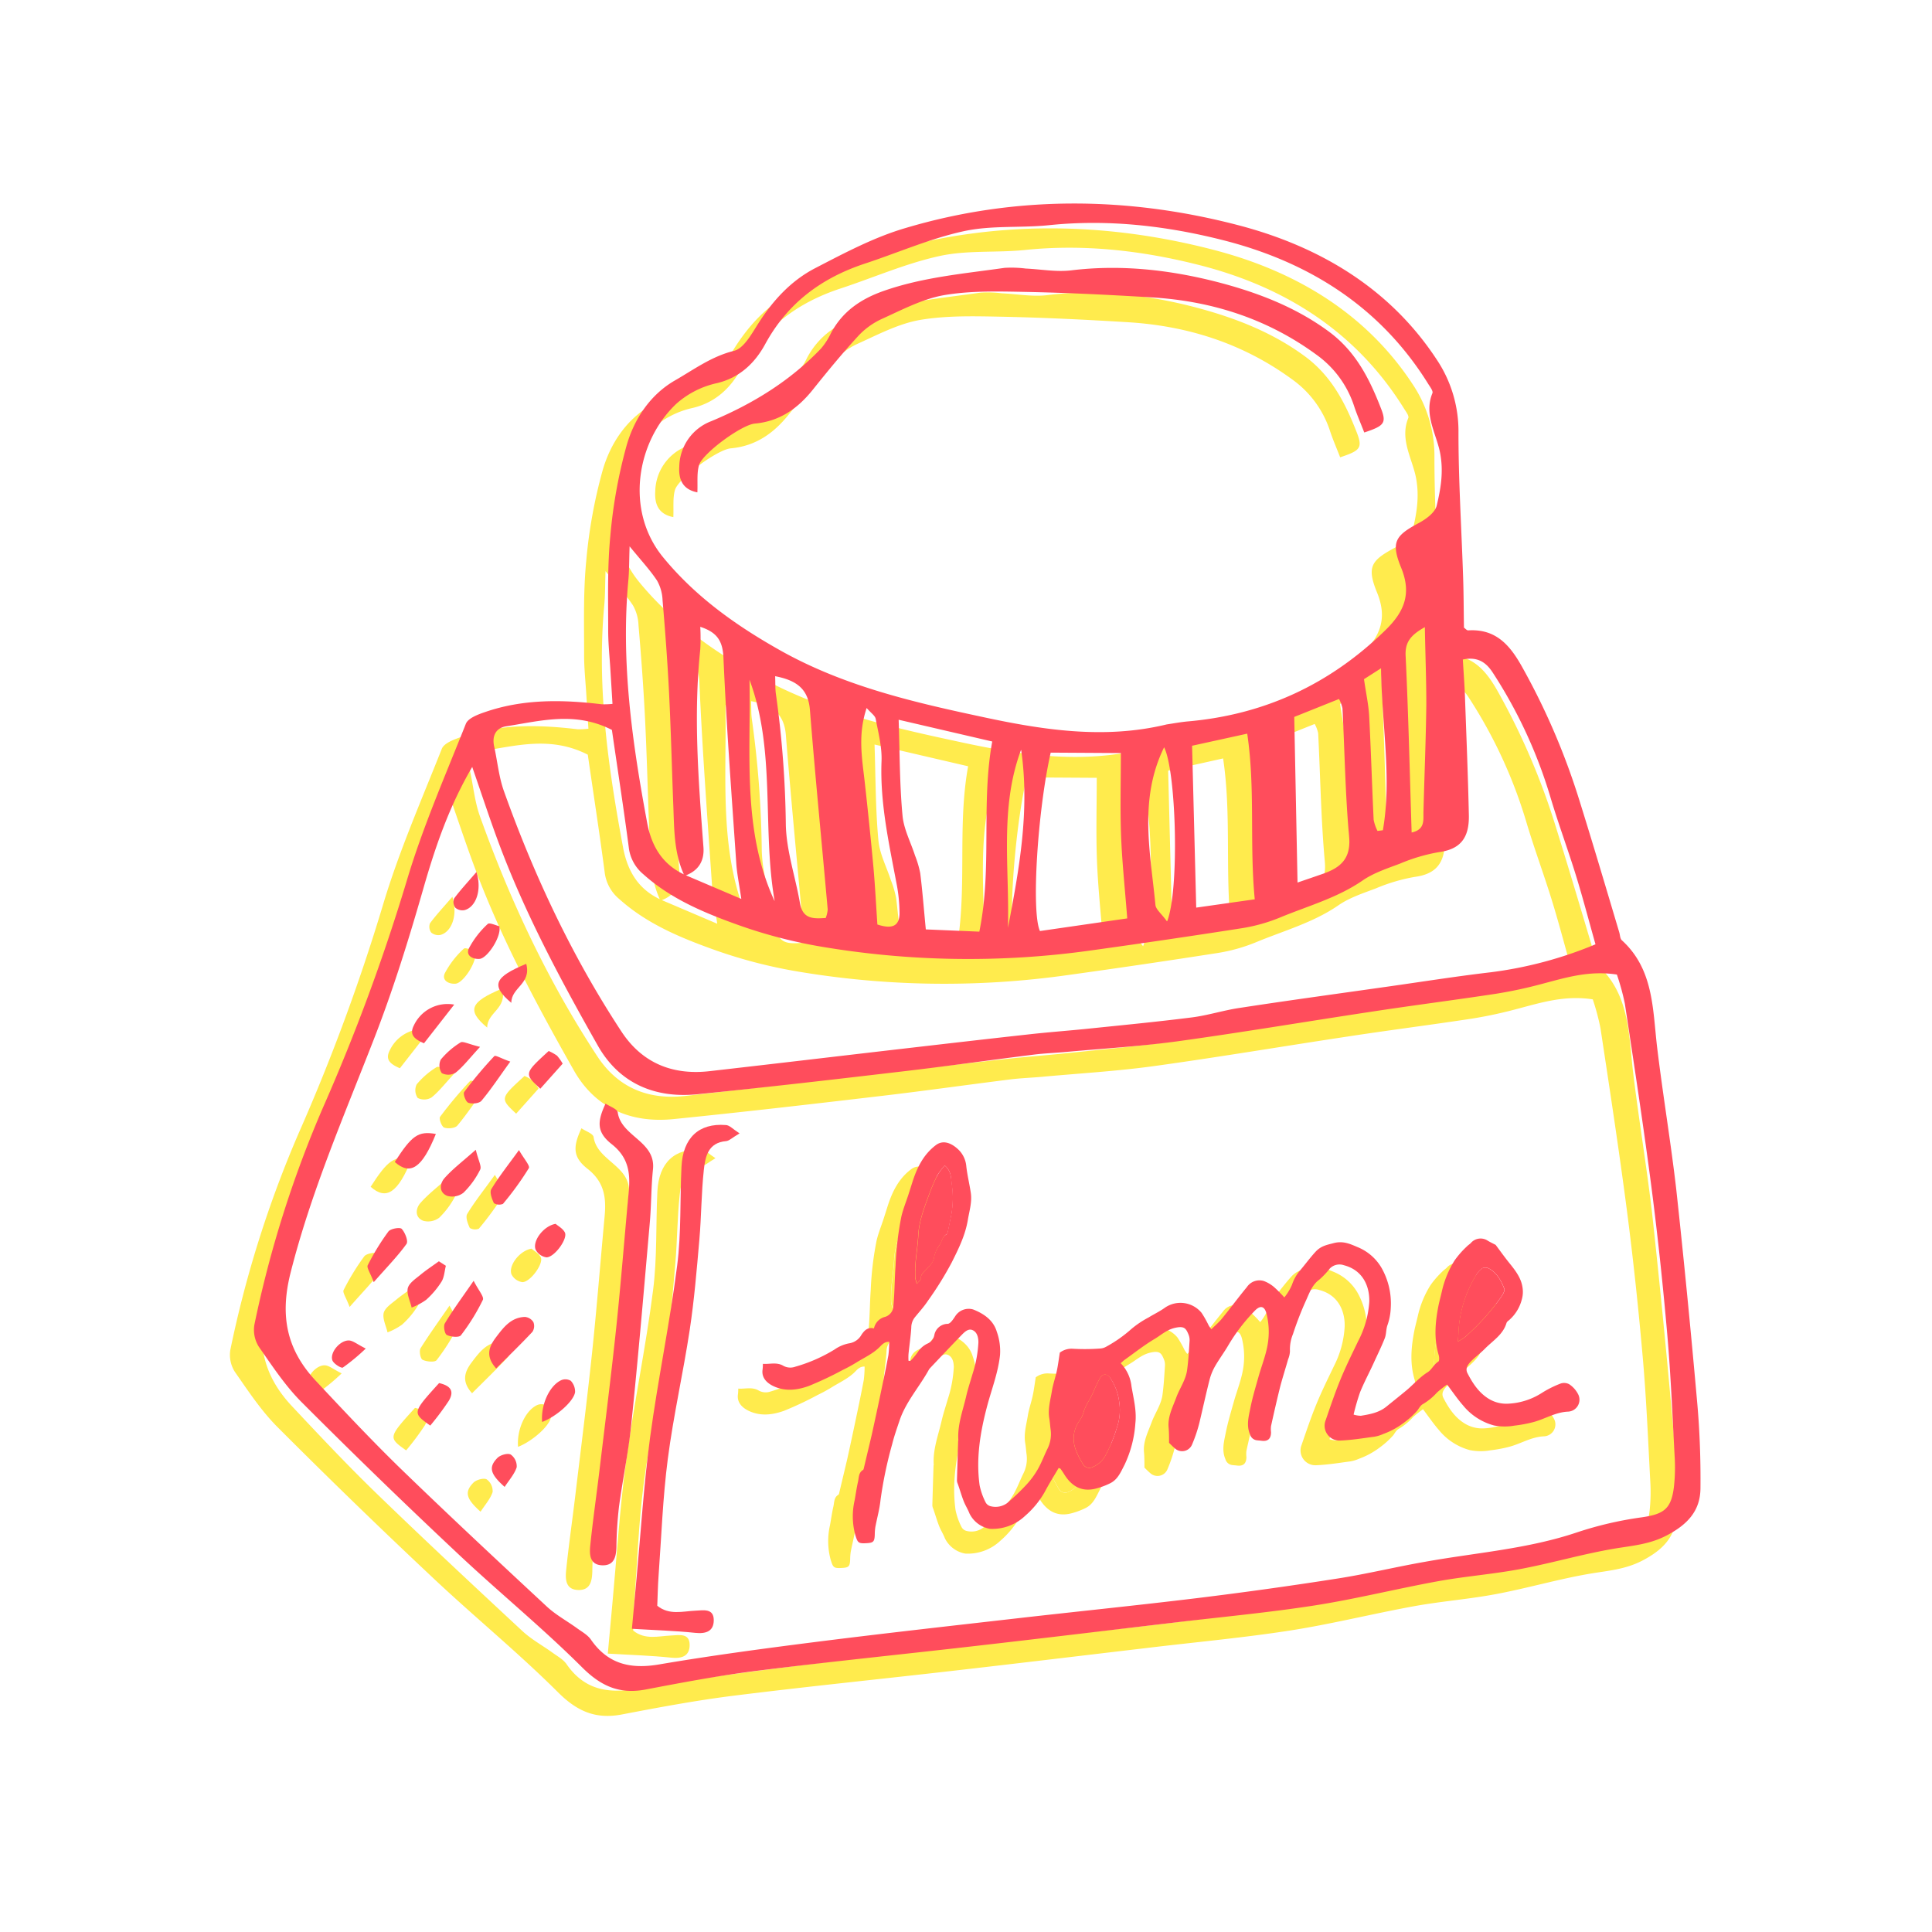 <svg xmlns="http://www.w3.org/2000/svg" viewBox="0 0 500 500"><defs><style>.cls-1{fill:#ffeb4d;}.cls-2{fill:#ff4d5c;}</style></defs><title>tools01</title><g id="individual"><path class="cls-1" d="M152.28,188.59c-.2-3.32-.37-6.08-.54-8.84-.21-3.46-.59-6.93-.57-10.39,0-8.07-.23-16.2.55-24.21A129.35,129.35,0,0,1,156,121.6c2-6.86,6.13-13.07,12.52-16.74,4.87-2.8,9.43-6.2,15.23-7.63,2.54-.62,4.57-4.38,6.28-7.06,3.8-6,8.52-11.12,14.74-14.34,7.55-3.91,15.24-8,23.33-10.37,28.63-8.54,57.84-8.18,86.35-.7,20.57,5.4,39,16.12,51.22,34.8a33.29,33.29,0,0,1,5.56,18.91c0,12.42.79,24.85,1.2,37.27.15,4.39.15,8.78.22,13.16.38.26.75.74,1.1.71,7-.43,10.68,3.61,13.89,9.35a179.58,179.58,0,0,1,14.78,34.31c3.59,11.47,7,23,10.43,34.51.2.66.19,1.55.63,2,8.19,7.43,8,17.58,9.12,27.37,1.48,12.41,3.57,24.76,5,37.18,2,18.4,3.8,36.84,5.43,55.29.65,7.33.9,14.72.83,22.07-.06,5.83-3.39,9.34-8.7,12.13-4.45,2.34-8.85,2.65-13.49,3.42-8.2,1.38-16.22,3.75-24.4,5.29-7,1.33-14.23,1.87-21.28,3.15-10.71,1.95-21.29,4.6-32,6.28-12.12,1.88-24.35,3-36.54,4.46-17,2-34,4.06-51,6-18.87,2.17-37.77,4.07-56.61,6.43-9.64,1.21-19.23,3-28.78,4.83-6.8,1.33-11.62-.71-16.62-5.69-10.47-10.44-22-19.82-32.77-30q-20.23-19-39.89-38.7c-4.2-4.22-7.56-9.33-11-14.26a8.18,8.18,0,0,1-1.17-5.69,288,288,0,0,1,17.73-56.17,510,510,0,0,0,21.65-58.56c4.12-13.91,10-27.32,15.35-40.82.58-1.46,3.14-2.42,5-3.05,9.86-3.4,20-3.23,30.19-2A22.47,22.47,0,0,0,152.28,188.59Zm18.91,44.32,14.43,6.15c-.54-3.76-1.1-6.4-1.29-9.07-1.21-17.78-2.56-35.55-3.33-53.35-.19-4.49-1.78-6.62-6-8a53.36,53.36,0,0,1,0,5.84c-1.8,17.09-.46,34.13.82,51.17.28,3.69-1.37,6.2-4.89,7.44-2.77-5.79-2.66-12-2.91-18.22-.38-9.66-.61-19.33-1.09-29-.4-8-1-16.08-1.69-24.11a11.15,11.15,0,0,0-1.43-5.09c-1.83-2.76-4.13-5.22-7.1-8.86-.13,3.78-.09,6.22-.31,8.62-2,21.34,1,42.28,4.9,63.17C162.52,225.77,165.42,230.33,171.19,232.91Zm241,25.72c-7.31-1.12-13.46.88-19.69,2.51A114.31,114.31,0,0,1,381,263.61c-10.74,1.64-21.52,3-32.27,4.65-16.71,2.52-33.38,5.34-50.12,7.65-9.6,1.32-19.3,1.88-29,2.77-2.77.25-5.55.34-8.3.69-11,1.38-22,2.94-33.06,4.24-17.93,2.11-35.87,4.19-53.83,6-11.12,1.15-20.36-2.81-25.9-12.59-9.69-17.11-19-34.46-25.85-53C120.43,218,118.39,211.79,116,205c-6,10.26-9.54,20.65-12.61,31.35-3.82,13.32-7.94,26.62-13,39.52-7.72,19.81-16.14,39.27-21.39,60-2.85,11.25-1,20,6.57,28.06,7.12,7.59,14.25,15.18,21.72,22.42,12.47,12.08,25.17,23.93,37.89,35.75,2.33,2.17,5.21,3.73,7.81,5.61,1.27.93,2.79,1.74,3.65,3,4.42,6.35,10.27,7.65,17.65,6.39,13.46-2.29,27-4.1,40.56-5.82,17.22-2.18,34.48-4.1,51.73-6.07,15.64-1.79,31.31-3.37,46.94-5.27q18.25-2.23,36.41-5.08c7.54-1.18,15-3,22.51-4.31,13.2-2.38,26.64-3.31,39.49-7.66a93.31,93.31,0,0,1,16.6-3.85c5.78-.83,7.71-2.14,8.39-8.06a45.77,45.77,0,0,0,.17-7.63c-.57-10.63-1-21.27-1.93-31.87-1.11-12.67-2.45-25.34-4.09-38-2.06-15.83-4.48-31.61-6.87-47.4A60.87,60.87,0,0,0,412.21,258.64ZM295.7,193.9c1.83-.27,3.65-.62,5.49-.78,19.91-1.75,36.88-9.68,51.19-23.69,4.88-4.77,6.72-9.43,4-16.08s-1.52-8.31,4.52-11.55c1.88-1,4.24-2.71,4.67-4.51,1.06-4.38,1.81-8.76.9-13.59-.95-5-4.28-10-2-15.53.23-.56-.62-1.64-1.09-2.4-12.42-20-31-31.63-53.27-37.24-14.57-3.68-29.59-5.41-44.8-3.84-7.37.76-15,0-22.16,1.57-8.75,1.91-17.1,5.6-25.65,8.41-11.24,3.7-19.94,10.24-25.75,20.86-2.62,4.79-6.55,8.67-12.6,10.07a23.2,23.2,0,0,0-10.35,5.33c-10.24,9.71-13.34,27.56-3.39,39.69,8.42,10.26,18.92,17.69,30.28,24.08,16,9,33.54,13.22,51.23,17C263,195.24,279.22,197.88,295.7,193.9Zm-143.58,1.41c-9.53-4.87-18.47-2.32-27.33-.94-2.66.41-3.76,2.44-3.14,5.23.85,3.85,1.21,7.86,2.52,11.54,7.81,21.87,17.64,42.8,30.42,62.24,5.34,8.13,13.19,11.34,22.77,10.25,16.79-1.91,33.57-3.91,50.36-5.85,10.81-1.25,21.61-2.5,32.42-3.69,5-.56,10.12-.93,15.17-1.45,9-.93,17.94-1.79,26.88-2.92,4.12-.52,8.13-1.82,12.24-2.44,13-2,26.08-3.77,39.13-5.63,8.7-1.24,17.38-2.61,26.11-3.63a104.22,104.22,0,0,0,27-7.22c-1.78-6.33-3.3-12.14-5.07-17.87-2.11-6.84-4.62-13.55-6.65-20.41a123.54,123.54,0,0,0-14.84-32c-1.78-2.76-4-4.22-7.77-3.43.2,3.41.45,6.62.56,9.83.36,10.17.79,20.34,1,30.52.1,5.8-2.17,8.74-7.69,9.49a45.79,45.79,0,0,0-10.17,3c-3.3,1.24-6.8,2.39-9.64,4.35-6.58,4.53-14.17,6.59-21.37,9.58a44.25,44.25,0,0,1-10,2.79q-19.21,3-38.49,5.67a228.32,228.32,0,0,1-71.18-1.08,127.63,127.63,0,0,1-20.79-5.53c-8.69-3.12-17.25-6.7-24.32-13.05a10.62,10.62,0,0,1-3.77-7C155.15,215.53,153.59,205.49,152.12,195.32Zm95.09,52.21c3.4-16.7.38-32.9,3.34-49.21l-24.22-5.63c.29,8.73.25,16.78,1,24.77.31,3.53,2.13,6.92,3.24,10.38a25.76,25.76,0,0,1,1.35,4.59c.56,4.51.91,9,1.44,14.52Zm38.28-3.43c-.6-7.75-1.34-14.6-1.6-21.47-.26-7.05-.05-14.12-.05-21.32l-18.16-.11c-3.38,14.92-5.07,41.21-2.78,46.17Zm33-4.94c-1.4-14.54.18-28.6-1.95-42.87l-14.22,3.17,1.07,41.89ZM328.66,192l.85,42.86c2.71-.93,4.66-1.59,6.6-2.27,4.54-1.59,7.27-3.91,6.75-9.62-1-11-1.15-22.14-1.72-33.21a8.58,8.58,0,0,0-.9-2.4ZM194.38,181.46c.07,2,0,3.33.2,4.65a263,263,0,0,1,2.56,33.75c.14,6.78,2.48,13.51,3.65,20.29.72,4.23,3.49,4.09,6.68,3.88a8.18,8.18,0,0,0,.51-2.19c-1.53-17.21-3.23-34.42-4.6-51.64C202.94,184.81,200,182.51,194.38,181.46Zm26.46,64.26c3.86,1.27,5.77.41,5.73-3.09a41.41,41.41,0,0,0-.66-6.9c-2-10.69-4.43-21.28-4-32.31.14-3.62-.83-7.31-1.51-10.92-.16-.83-1.21-1.5-2.34-2.81-2.33,6.91-1.19,13-.5,19.14q1.23,11,2.25,22C220.25,235.87,220.5,240.89,220.84,245.72Zm75-.86c3.2-8.25,2.33-38.86-.8-45-6.61,13.48-3.55,27.19-2.25,40.74C292.86,241.77,294.33,242.85,295.8,244.85Zm-101.61-5.3c-3.27-18.95.38-38.72-6.49-57.19C188.13,201.64,185.78,221.23,194.19,239.56Zm168.32-70.81c-3.74,2.08-5.21,3.94-5,7.55.72,15.09,1.06,30.21,1.55,45.61,3.53-.76,3-3.22,3.06-5.41.24-9.2.62-18.39.74-27.59C362.9,182.5,362.64,176.09,362.51,168.75ZM346.8,182.19c.57,3.94,1.2,6.73,1.34,9.55.47,8.94.73,17.89,1.16,26.84a11,11,0,0,0,1,2.89l1.39-.18c2.36-13.66-.31-27.28-.48-41.92ZM258,200.53c-5.58,15-2.94,30.62-3.37,46C257.54,231.33,260.3,216.13,258,200.53Z"/><path class="cls-1" d="M185.16,299.74c-1.94,1.14-2.69,1.93-3.49,2-4.69.4-5.39,4.06-5.76,7.45-.65,6-.63,12-1.15,18-.68,7.82-1.33,15.65-2.5,23.4-1.69,11.16-4.22,22.2-5.67,33.38-1.31,10.07-1.66,20.25-2.4,30.39-.18,2.5-.22,5-.33,7.63,3.1,2.5,6.55,1.42,9.91,1.27,2-.09,4.71-.67,4.71,2.45,0,2.89-2,3.59-4.82,3.29-5.18-.55-10.4-.69-16.36-1.05.45-4.92.81-9,1.19-13,1.14-12.2,1.88-24.44,3.52-36.57,2-14.86,5.11-29.57,7-44.44,1.09-8.43.7-17.05,1.12-25.58.36-7.45,4.49-11.33,11.44-10.78C182.52,297.58,183.35,298.57,185.16,299.74Z"/><path class="cls-1" d="M150.48,292c1.13.77,3,1.38,3.14,2.25.9,6.31,9.9,7.45,9.13,14.77-.48,4.57-.42,9.19-.82,13.77-1.53,17.45-3,34.91-4.81,52.34-.72,7.11-2.22,14.14-3.17,21.23a101.19,101.19,0,0,0-.66,10.36c-.08,2.56-.57,4.86-3.66,4.77-3.29-.1-3.34-2.83-3.11-5.12.66-6.44,1.59-12.85,2.36-19.27,1.48-12.36,3.05-24.72,4.36-37.11,1.23-11.69,2.14-23.42,3.23-35.13.45-4.8,0-8.88-4.36-12.33C148.18,299.47,148.25,296.79,150.48,292Z"/><path class="cls-1" d="M122.17,360.57c-2.72-3-2-5.44-.16-7.91,2-2.64,3.93-5.3,7.6-5.42a2.88,2.88,0,0,1,2.19,1.34,2.75,2.75,0,0,1-.25,2.52C128.63,354.22,125.56,357.19,122.17,360.57Z"/><path class="cls-1" d="M90.48,338.24c-.91-2.45-1.87-3.74-1.55-4.38a61.59,61.59,0,0,1,5.35-8.73c.56-.74,3-1.16,3.44-.68.88.95,1.75,3.19,1.24,3.9C96.74,331.47,94,334.22,90.48,338.24Z"/><path class="cls-1" d="M125.82,281.16c-2.89,4-5,7.21-7.46,10.14-.58.7-2.43.87-3.41.51-.65-.23-1.41-2.31-1.06-2.78a107,107,0,0,1,7.8-9.29C122,279.42,123.63,280.38,125.82,281.16Z"/><path class="cls-1" d="M116.34,337.89c1.25,2.47,2.76,4.15,2.38,4.94A53,53,0,0,1,113,352c-.46.61-2.61.42-3.64-.09-.57-.28-.94-2.31-.51-3C111,345.47,113.35,342.23,116.34,337.89Z"/><path class="cls-1" d="M109.15,334c-.35,1.38-.41,2.93-1.11,4.09a22.13,22.13,0,0,1-4,4.73,16.65,16.65,0,0,1-3.75,2c-.37-1.67-1.32-3.48-1-5,.33-1.34,2-2.43,3.24-3.45,1.53-1.27,3.2-2.36,4.81-3.53Z"/><path class="cls-1" d="M128.07,304.06c1.28,2.25,2.92,4.06,2.55,4.68a78.3,78.3,0,0,1-6.69,9.24,2.59,2.59,0,0,1-2.35-.19c-.52-1.11-1.16-2.81-.66-3.63C122.87,310.94,125.24,308,128.07,304.06Z"/><path class="cls-1" d="M134.07,374.44c-.36-4.54,1.94-9.43,4.95-10.81a2.74,2.74,0,0,1,2.47.16,4.08,4.08,0,0,1,1.11,2.92C142.28,369,137.78,373,134.07,374.44Z"/><path class="cls-1" d="M116.89,304c.68,2.81,1.56,4.3,1.14,5.13a22,22,0,0,1-4.34,6,4.78,4.78,0,0,1-4.15.81c-2.22-.86-2-3.16-.76-4.58C110.85,309,113.38,307.09,116.89,304Z"/><path class="cls-1" d="M106.56,299.89c-3.57,8.86-6.6,10.82-10.64,7.25C100.35,300.26,102,299.07,106.56,299.89Z"/><path class="cls-1" d="M105.11,375.36c-4.67-3.32-4.67-3.32,2.29-11,2.5.57,4.19,1.75,2.51,4.58A70.35,70.35,0,0,1,105.11,375.36Z"/><path class="cls-1" d="M103.49,276.46c-2.73-1.16-3.78-2.36-2.63-4.61a9.64,9.64,0,0,1,10.45-5.4Z"/><path class="cls-1" d="M135.75,278.46a12.39,12.39,0,0,1,2.15,1.2,13,13,0,0,1,1.47,2.07l-5.79,6.49C129.38,284.27,129.38,284.27,135.75,278.46Z"/><path class="cls-1" d="M137.56,323.15c.62.56,1.88,1.21,2.39,2.24.79,1.59-2.63,6.37-4.74,6.43a3.77,3.77,0,0,1-2.83-2C131.51,327.59,134.44,323.67,137.56,323.15Z"/><path class="cls-1" d="M118,277.35c-2.85,3.09-4.39,5.13-6.33,6.68a3.69,3.69,0,0,1-3.57.12,3.54,3.54,0,0,1-.27-3.51,20.73,20.73,0,0,1,5.12-4.44C113.56,275.82,114.92,276.6,118,277.35Z"/><path class="cls-1" d="M123,246.12c.66,2.62-3.1,8.33-5.12,8.46-1.84.13-3.6-.91-2.76-2.71a23.49,23.49,0,0,1,4.89-6.33C120.43,245.11,122.15,245.94,123,246.12Z"/><path class="cls-1" d="M124.37,391.23c-3.77-3.36-4.21-5.1-1.87-7.5.75-.76,2.64-1.3,3.44-.88a3.74,3.74,0,0,1,1.55,3.29C126.9,387.94,125.49,389.49,124.37,391.23Z"/><path class="cls-1" d="M129.95,255.85c1.39,5.23-3.88,6.08-3.86,10.09C120.7,261.46,121.69,259.29,129.95,255.85Z"/><path class="cls-1" d="M117.07,232.09c1.5,4.85-.24,9.14-3.1,9.87a2.83,2.83,0,0,1-2.38-.63,2.52,2.52,0,0,1-.31-2.38C112.83,236.84,114.63,234.93,117.07,232.09Z"/><path class="cls-1" d="M88.42,355.43a52.81,52.81,0,0,1-5.92,4.92c-.41.25-2.44-1-2.73-1.9-.66-2,1.95-5.13,4.25-5.11C85.11,353.35,86.2,354.33,88.42,355.43Z"/><path class="cls-1" d="M346.83,118.35c-1-2.58-1.92-4.67-2.63-6.84a26.4,26.4,0,0,0-9.69-13.25c-12.66-9.29-27-13.92-42.61-14.87-10.84-.66-21.69-1.2-32.55-1.42-7.12-.14-14.39-.35-21.36.85-5.56,1-10.85,3.81-16.1,6.18a19.26,19.26,0,0,0-6.11,4.48c-4.06,4.43-7.89,9.09-11.64,13.78-3.91,4.89-8.6,8.19-15,8.77-3.48.31-13.62,7.77-14.47,10.8-.58,2.08-.3,4.41-.41,7-4.12-.79-4.87-3.74-4.68-6.7a12.81,12.81,0,0,1,8.31-11.72c10.67-4.45,20.37-10.39,28.41-18.81a18.29,18.29,0,0,0,2.6-4.05c3-5.6,7.74-8.8,13.69-10.88,10.14-3.54,20.72-4.44,31.2-5.94a29.62,29.62,0,0,1,5.48.18c3.93.18,7.92.93,11.76.47,12.83-1.57,25.49-.14,37.75,3,10.21,2.64,20.23,6.4,29,12.89,6.92,5.12,10.48,12.24,13.42,19.82C352.66,115.93,352,116.64,346.83,118.35Z"/><path class="cls-1" d="M229.34,358.64a16.77,16.77,0,0,0,1.9-2.24,6.07,6.07,0,0,1,2.66-2.31,2.94,2.94,0,0,0,1.66-2.14A3.56,3.56,0,0,1,239,349c.71,0,1.47-1.2,2-2a4.12,4.12,0,0,1,4.63-1.72c2.78,1.11,5.21,2.75,6.11,5.76a14.82,14.82,0,0,1,.84,6c-.5,4.68-2.23,9-3.4,13.48-1.75,6.65-2.84,13.37-1.89,20.25a17.28,17.28,0,0,0,1.57,4.45,2,2,0,0,0,1.36,1,5.08,5.08,0,0,0,4.18-.82,58.19,58.19,0,0,0,4.87-4.63,22.08,22.08,0,0,0,3-4c1-1.71,1.68-3.58,2.54-5.35a8.49,8.49,0,0,0,.87-5c-.14-1-.19-2-.35-2.94-.41-2.43.29-4.75.67-7.1.28-1.75.9-3.45,1.27-5.19.32-1.49.5-3,.78-4.74a5.06,5.06,0,0,1,3.43-1,54.64,54.64,0,0,0,6.95-.06,3.59,3.59,0,0,0,1.69-.51,34.73,34.73,0,0,0,6.43-4.53,24.73,24.73,0,0,1,4.47-3c1.37-.85,2.85-1.54,4.16-2.48a7.07,7.07,0,0,1,9.57,1.3,27.78,27.78,0,0,1,1.82,3.23c.16.28.36.54.7,1,1-1,2-1.83,2.79-2.82,2.17-2.67,4.21-5.44,6.4-8.09a3.9,3.9,0,0,1,4.4-1.57,8.93,8.93,0,0,1,2.68,1.6,33.85,33.85,0,0,1,2.61,2.64,13.62,13.62,0,0,0,2-3.31,10.84,10.84,0,0,1,2.06-3.65c1.35-1.59,2.58-3.28,4-4.83s2.92-1.79,4.74-2.27c2.36-.61,4.12.16,6.06,1a12.71,12.71,0,0,1,6.32,5.45,18.67,18.67,0,0,1,2.37,10.29,15.25,15.25,0,0,1-.84,4.46c-.41,1.08-.29,2.37-.72,3.45-.9,2.27-2,4.47-3,6.69-1.13,2.44-2.4,4.82-3.4,7.3a58.11,58.11,0,0,0-1.66,5.74,6.69,6.69,0,0,0,1.89.31c2.33-.39,4.66-.79,6.6-2.37,1.74-1.41,3.49-2.8,5.21-4.23s3.41-3.4,5.51-4.7c1-.63,1.55-2,2.73-2.73.27-.16.25-1.14.09-1.66-1.26-4.18-.92-8.37-.11-12.56.28-1.43.69-2.84,1-4.27a25.52,25.52,0,0,1,3.21-7.67,23.11,23.11,0,0,1,3.12-3.57c.31-.34.72-.59,1.06-.91a3.32,3.32,0,0,1,4.45-.61c.67.39,1.37.73,2,1.05,1.18,1.57,2.31,3.17,3.54,4.69,1.5,1.86,3,3.77,3.39,6.17a7.18,7.18,0,0,1-.16,3.28,10.55,10.55,0,0,1-3.43,5.46,1.4,1.4,0,0,0-.52.59c-.89,3.07-3.59,4.63-5.63,6.72-1.15,1.17-2.52,2.13-3.65,3.32-.74.79-1.46,1.77-.82,3,1.36,2.65,3,5.12,5.6,6.67a8.69,8.69,0,0,0,4.94,1.2,17.62,17.62,0,0,0,8.74-2.81,27.71,27.71,0,0,1,4.76-2.38,2.79,2.79,0,0,1,2.3.17,6.85,6.85,0,0,1,2.37,2.74,3.09,3.09,0,0,1-2.69,4.34c-3.24.14-5.9,1.87-8.88,2.68a34.7,34.7,0,0,1-5,.94,14.36,14.36,0,0,1-5.3-.05,15.46,15.46,0,0,1-8-5.19c-1.44-1.64-2.66-3.46-4.13-5.39a29.82,29.82,0,0,0-2.61,2.07,15.51,15.51,0,0,1-3.66,3c-.59.31-1,1.07-1.4,1.63a21.25,21.25,0,0,1-3.49,3.17,20.23,20.23,0,0,1-5.34,2.92,9.67,9.67,0,0,1-2.26.7c-2.94.39-5.88.88-8.84,1a3.84,3.84,0,0,1-3.81-5.28c1.22-3.55,2.42-7.12,3.85-10.59s3-6.62,4.58-9.92A25.32,25.32,0,0,0,348,343.29c.1-3.92-1.6-8.15-6.57-9.44a3.49,3.49,0,0,0-3.67.88,20.68,20.68,0,0,1-2.72,2.87c-1.87,1.38-2.54,3.46-3.42,5.38a84.49,84.49,0,0,0-3.37,8.69,10.34,10.34,0,0,0-.78,4.4,6,6,0,0,1-.47,2.1c-.65,2.3-1.38,4.57-2,6.88-.87,3.46-1.66,6.95-2.43,10.43a6.89,6.89,0,0,0,0,1.58c0,1.68-.8,2.44-2.44,2.22-.39-.05-.79-.07-1.18-.12a2.08,2.08,0,0,1-1.81-1.52c-1-2.33-.36-4.59.08-6.81.54-2.73,1.35-5.4,2.1-8.08s1.84-5.39,2.34-8.16a19.4,19.4,0,0,0-.26-8.21c-.52-2-1.62-2.23-3.07-.71a47.28,47.28,0,0,0-6.77,8.83c-1.09,1.88-2.41,3.63-3.49,5.52a14.08,14.08,0,0,0-1.41,3.49c-.93,3.65-1.73,7.34-2.6,11a37.34,37.34,0,0,1-1.92,5.73,2.78,2.78,0,0,1-4.46,1c-.55-.47-1.06-1-1.5-1.42,0-1.35,0-2.6-.1-3.83-.32-2.93,1.06-5.41,2-8,.88-2.34,2.42-4.45,2.77-7s.47-5,.64-7.5a3.7,3.7,0,0,0-.22-1.57c-.69-1.74-1.15-2.38-3.43-1.89s-3.66,1.86-5.39,2.89c-2.71,1.61-5.2,3.59-7.78,5.42-.32.23-.59.51-1,.87a10.12,10.12,0,0,1,2.79,6c.54,3.17,1.37,6.33,1,9.57a29.71,29.71,0,0,1-2.79,10.7c-.95,1.82-1.73,3.81-3.71,4.79a19,19,0,0,1-3.86,1.42c-3.69.89-6.25-.77-8.12-3.84-.28-.45-.58-.89-.89-1.32-.06-.09-.23-.1-.48-.21-1.18,2-2.44,4-3.55,6.11a23.47,23.47,0,0,1-5.14,6.29,12.27,12.27,0,0,1-9.09,3.35,7.26,7.26,0,0,1-5.31-4c-.42-1.09-1.07-2.08-1.49-3.17-.58-1.48-1-3-1.54-4.51a2.4,2.4,0,0,1-.2-.77c.09-3.44.2-6.88.31-10.32,0-.06.06-.13.05-.19-.26-3.91,1.13-7.52,2-11.23.45-2,1.11-3.94,1.68-5.91a31.74,31.74,0,0,0,1.51-8.14c0-1.26-.3-2.69-1.57-3.21-1.06-.43-2,.5-2.75,1.26-2.77,2.85-5.49,5.75-8.22,8.63a2.41,2.41,0,0,0-.34.49c-2.43,4.38-5.88,8.19-7.51,13-.69,2.06-1.42,4.11-1.94,6.21a106.84,106.84,0,0,0-3,14.39c-.24,2.36-.9,4.67-1.34,7a14,14,0,0,0-.15,2c-.07,1.78-.35,2.08-2.07,2.18-2.21.13-2.35-.08-3-2.22a18.43,18.43,0,0,1-.15-8.83c.3-1.63.52-3.28.89-4.89.24-1.05.11-2.3,1.28-3,.17-.1.22-.46.28-.72.66-2.81,1.34-5.62,2-8.44q1.22-5.53,2.38-11.07c.66-3.16,1.33-6.32,1.92-9.5a28.41,28.41,0,0,0,.21-3.44c-1.33-.07-2,.9-2.69,1.55-1.71,1.62-3.82,2.57-5.77,3.78-1.18.73-2.41,1.4-3.66,2a88.16,88.16,0,0,1-8.77,4.13c-2.85,1-5.86,1.44-8.88.1-1.78-.79-3.36-2.19-3-4.43a12.61,12.61,0,0,0,.07-1.43c1.77.14,3.59-.52,5.32.52a3.76,3.76,0,0,0,3.08.22,40.44,40.44,0,0,0,10.12-4.61,9.64,9.64,0,0,1,3.94-1.62,4.38,4.38,0,0,0,3-2.17c.75-1.13,1.67-2.07,3.24-1.65a3.86,3.86,0,0,1,2.9-3,3.07,3.07,0,0,0,2.14-3c.32-3.42.3-6.86.55-10.28a81.51,81.51,0,0,1,1.5-12.66c.44-1.92,1.2-3.76,1.81-5.64.36-1.11.71-2.22,1.06-3.33,1.19-3.71,2.85-7.12,6.07-9.54,1.67-1.26,3.66-.77,5.56.92a6.79,6.79,0,0,1,2.3,4.49c.25,2.35.84,4.66,1.18,7s-.38,4.6-.76,6.89c-.66,4-2.4,7.52-4.19,11.08a87.42,87.42,0,0,1-6.16,9.92c-1,1.52-2.28,2.91-3.44,4.35a4.27,4.27,0,0,0-.86,2.57c-.14,2.29-.49,4.57-.72,6.86a13.61,13.61,0,0,0,0,1.73Zm54.08,10.67a14.18,14.18,0,0,0-2.2-6.06c-.83-1.34-1.95-1.49-2.79-.18a30.53,30.53,0,0,0-1.69,3.57q-.44.94-.92,1.87a14.8,14.8,0,0,0-1.56,3.12,7,7,0,0,1-1.12,2.45,8.8,8.8,0,0,0-1.35,3c-.68,3.09.72,5.7,2.21,8.23a1.89,1.89,0,0,0,2.57.77,6.71,6.71,0,0,0,3.11-2.67,38.57,38.57,0,0,0,3.18-7.68A13.71,13.71,0,0,0,283.42,369.31ZM238.25,308a17.5,17.5,0,0,0-1.92,2.54,48.73,48.73,0,0,0-2.18,5.09c-1.26,3.4-2.57,6.79-2.77,10.5-.12,2.37-.5,4.72-.7,7.08a35.89,35.89,0,0,0-.08,3.77,8.07,8.07,0,0,0,.43,1.64c.51-.6,1.06-1,1-1.29,0-1.1.68-1.6,1.31-2.29.84-.91,1.94-1.94,2.08-3a8.32,8.32,0,0,1,1.55-3.55c.58-.91.66-2.15,1.81-2.7.13-.06.19-.34.23-.53.31-1.48.61-3,.91-4.43a24.9,24.9,0,0,0,.09-8.3C239.87,311.1,239.91,309.44,238.25,308Zm132.85,45.53a13.74,13.74,0,0,0,1.8-1.13,59,59,0,0,0,9.4-10.43c.42-.62,1-1.59.78-2.11-.83-2.08-1.91-4.1-4-5.22a2,2,0,0,0-1.63-.08,5,5,0,0,0-1.58,1.68,31.13,31.13,0,0,0-4.64,14.82C371.18,351.81,371.14,352.5,371.09,353.58Z"/><path class="cls-1" d="M283.42,369.31a13.71,13.71,0,0,1-.55,6.4,38.57,38.57,0,0,1-3.18,7.68,6.71,6.71,0,0,1-3.11,2.67,1.89,1.89,0,0,1-2.57-.77c-1.49-2.53-2.89-5.14-2.21-8.23a8.8,8.8,0,0,1,1.35-3,7,7,0,0,0,1.12-2.45,14.8,14.8,0,0,1,1.56-3.12q.48-.92.92-1.87a30.53,30.53,0,0,1,1.69-3.57c.84-1.31,2-1.16,2.79.18A14.18,14.18,0,0,1,283.42,369.31Z"/><path class="cls-1" d="M238.25,308c1.66,1.39,1.63,3.06,1.81,4.49a24.9,24.9,0,0,1-.09,8.3c-.3,1.48-.6,3-.91,4.43,0,.19-.1.47-.23.53-1.15.55-1.23,1.79-1.81,2.7a8.32,8.32,0,0,0-1.55,3.55c-.14,1.09-1.24,2.12-2.08,3-.63.69-1.36,1.18-1.31,2.29,0,.33-.54.69-1,1.29a8.07,8.07,0,0,1-.43-1.64,35.89,35.89,0,0,1,.08-3.77c.2-2.36.58-4.71.7-7.08.19-3.71,1.51-7.09,2.77-10.5a48.73,48.73,0,0,1,2.18-5.09A17.5,17.5,0,0,1,238.25,308Z"/><path class="cls-1" d="M371.09,353.58c.05-1.08.09-1.77.11-2.46a31.13,31.13,0,0,1,4.64-14.82,5,5,0,0,1,1.58-1.68,2,2,0,0,1,1.63.08c2.11,1.12,3.18,3.14,4,5.22.21.52-.36,1.49-.78,2.11a59,59,0,0,1-9.4,10.43A13.74,13.74,0,0,1,371.09,353.58Z"/><path class="cls-2" d="M158.51,182.17c-.2-3.32-.37-6.08-.54-8.84-.21-3.46-.59-6.93-.57-10.39,0-8.07-.23-16.2.55-24.21a129.35,129.35,0,0,1,4.25-23.56c2-6.86,6.13-13.07,12.52-16.74,4.87-2.8,9.43-6.2,15.23-7.63,2.54-.62,4.57-4.38,6.28-7.06,3.8-6,8.52-11.12,14.74-14.34,7.55-3.91,15.24-8,23.33-10.37,28.63-8.54,57.84-8.18,86.35-.7,20.57,5.4,39,16.12,51.22,34.8A33.29,33.29,0,0,1,377.45,112c0,12.42.79,24.85,1.2,37.27.15,4.39.15,8.78.22,13.16.38.26.75.74,1.1.71,7-.43,10.68,3.61,13.89,9.35a179.58,179.58,0,0,1,14.78,34.31c3.59,11.47,7,23,10.43,34.51.2.66.19,1.55.63,2,8.19,7.43,8,17.58,9.12,27.37,1.48,12.41,3.57,24.76,5,37.18,2,18.4,3.8,36.84,5.43,55.29.65,7.33.9,14.72.83,22.07-.06,5.83-3.39,9.34-8.7,12.13-4.45,2.34-8.85,2.65-13.49,3.42-8.2,1.38-16.22,3.75-24.4,5.29-7,1.33-14.23,1.87-21.28,3.15-10.71,1.95-21.29,4.6-32,6.28-12.12,1.88-24.35,3-36.54,4.46-17,2-34,4.06-51,6-18.87,2.17-37.77,4.07-56.61,6.43-9.64,1.21-19.23,3-28.78,4.83-6.8,1.33-11.62-.71-16.62-5.69-10.47-10.44-22-19.82-32.77-30q-20.23-19-39.89-38.7c-4.2-4.22-7.56-9.33-11-14.26a8.18,8.18,0,0,1-1.17-5.69,288,288,0,0,1,17.73-56.17,510,510,0,0,0,21.65-58.56c4.12-13.91,10-27.32,15.35-40.82.58-1.46,3.14-2.42,5-3.05,9.86-3.4,20-3.23,30.19-2A22.47,22.47,0,0,0,158.51,182.17Zm18.91,44.32,14.43,6.15c-.54-3.76-1.1-6.4-1.29-9.07-1.21-17.78-2.56-35.55-3.33-53.35-.19-4.49-1.78-6.62-6-8a53.36,53.36,0,0,1,0,5.84c-1.8,17.09-.46,34.13.82,51.17.28,3.69-1.37,6.2-4.89,7.44-2.77-5.79-2.66-12-2.91-18.22-.38-9.66-.61-19.33-1.09-29-.4-8-1-16.08-1.69-24.11a11.15,11.15,0,0,0-1.43-5.09c-1.83-2.76-4.13-5.22-7.1-8.86-.13,3.78-.09,6.22-.31,8.62-2,21.34,1,42.28,4.9,63.17C168.75,219.35,171.66,223.91,177.43,226.49Zm241,25.72c-7.31-1.12-13.46.88-19.69,2.51a114.31,114.31,0,0,1-11.54,2.46c-10.74,1.64-21.52,3-32.27,4.65-16.71,2.52-33.38,5.34-50.12,7.65-9.6,1.32-19.3,1.88-29,2.77-2.77.25-5.55.34-8.3.69-11,1.38-22,2.94-33.06,4.24-17.93,2.11-35.87,4.19-53.83,6-11.12,1.15-20.36-2.81-25.9-12.59-9.69-17.11-19-34.46-25.85-53-2.26-6.11-4.29-12.31-6.65-19.11-6,10.26-9.54,20.65-12.61,31.35-3.82,13.32-7.94,26.62-13,39.52-7.72,19.81-16.14,39.27-21.39,60-2.85,11.25-1,20,6.57,28.06C89,365.13,96.12,372.72,103.6,380c12.47,12.08,25.17,23.93,37.89,35.75,2.33,2.17,5.21,3.73,7.81,5.61,1.27.93,2.79,1.74,3.65,3,4.42,6.35,10.27,7.65,17.65,6.39,13.46-2.29,27-4.1,40.56-5.82,17.22-2.18,34.48-4.1,51.73-6.07,15.64-1.79,31.31-3.37,46.94-5.27q18.25-2.23,36.41-5.08c7.54-1.18,15-3,22.51-4.31,13.2-2.38,26.64-3.31,39.49-7.66a93.31,93.31,0,0,1,16.6-3.85c5.78-.83,7.71-2.14,8.39-8.06a45.77,45.77,0,0,0,.17-7.63c-.57-10.63-1-21.27-1.93-31.87-1.11-12.67-2.45-25.34-4.09-38-2.06-15.83-4.48-31.61-6.87-47.4A60.87,60.87,0,0,0,418.45,252.22ZM301.94,187.48c1.83-.27,3.65-.62,5.49-.78,19.91-1.75,36.88-9.68,51.19-23.69,4.88-4.77,6.72-9.43,4-16.08s-1.52-8.31,4.52-11.55c1.88-1,4.24-2.71,4.67-4.51,1.06-4.38,1.81-8.76.9-13.59-.95-5-4.28-10-2-15.53.23-.56-.62-1.64-1.09-2.4-12.42-20-31-31.63-53.27-37.24-14.57-3.68-29.59-5.41-44.8-3.84-7.37.76-15,0-22.16,1.57-8.75,1.91-17.1,5.6-25.65,8.41C212.47,72,203.77,78.5,198,89.12c-2.62,4.79-6.55,8.67-12.6,10.07A23.2,23.2,0,0,0,175,104.53c-10.24,9.71-13.34,27.56-3.39,39.69,8.42,10.26,18.92,17.69,30.28,24.08,16,9,33.54,13.22,51.23,17C269.26,188.82,285.46,191.46,301.94,187.48ZM158.36,188.9c-9.53-4.87-18.47-2.32-27.33-.94-2.66.41-3.76,2.44-3.14,5.23.85,3.85,1.21,7.86,2.52,11.54,7.81,21.87,17.64,42.8,30.42,62.24,5.34,8.13,13.19,11.34,22.77,10.25,16.79-1.91,33.57-3.91,50.36-5.85,10.81-1.25,21.61-2.5,32.42-3.69,5-.56,10.12-.93,15.17-1.45,9-.93,17.94-1.79,26.88-2.92,4.12-.52,8.13-1.82,12.24-2.44,13-2,26.08-3.77,39.13-5.63,8.7-1.24,17.38-2.61,26.11-3.63a104.22,104.22,0,0,0,27-7.22c-1.78-6.33-3.3-12.14-5.07-17.87-2.11-6.84-4.62-13.55-6.65-20.41a123.54,123.54,0,0,0-14.84-32c-1.78-2.76-4-4.22-7.77-3.43.2,3.41.45,6.62.56,9.83.36,10.17.79,20.34,1,30.52.1,5.8-2.17,8.74-7.69,9.49a45.79,45.79,0,0,0-10.17,3c-3.3,1.24-6.8,2.39-9.64,4.35-6.58,4.53-14.17,6.59-21.37,9.58a44.25,44.25,0,0,1-10,2.79q-19.21,3-38.49,5.67a228.32,228.32,0,0,1-71.18-1.08,127.63,127.63,0,0,1-20.79-5.53c-8.69-3.12-17.25-6.7-24.32-13.05a10.62,10.62,0,0,1-3.77-7C161.39,209.11,159.83,199.07,158.36,188.9Zm95.09,52.21c3.4-16.7.38-32.9,3.34-49.21l-24.22-5.63c.29,8.73.25,16.78,1,24.77.31,3.53,2.13,6.92,3.24,10.38a25.76,25.76,0,0,1,1.35,4.59c.56,4.51.91,9,1.44,14.52Zm38.28-3.43c-.6-7.75-1.34-14.6-1.6-21.47-.26-7.05-.05-14.12-.05-21.32l-18.16-.11c-3.38,14.92-5.07,41.21-2.78,46.17Zm33-4.94c-1.4-14.54.18-28.6-1.95-42.87L308.51,193l1.07,41.89Zm10.22-47.2.85,42.86c2.71-.93,4.66-1.59,6.6-2.27,4.54-1.59,7.27-3.91,6.75-9.62-1-11-1.15-22.14-1.72-33.21a8.58,8.58,0,0,0-.9-2.4ZM200.61,175c.07,2,0,3.33.2,4.65a263,263,0,0,1,2.56,33.75c.14,6.78,2.48,13.51,3.65,20.29.72,4.23,3.49,4.09,6.68,3.88a8.18,8.18,0,0,0,.51-2.19c-1.53-17.21-3.23-34.42-4.6-51.64C209.18,178.39,206.28,176.09,200.61,175Zm26.46,64.26c3.86,1.27,5.77.41,5.73-3.09a41.41,41.41,0,0,0-.66-6.9c-2-10.69-4.43-21.28-4-32.31.14-3.62-.83-7.31-1.51-10.92-.16-.83-1.21-1.5-2.34-2.81-2.33,6.91-1.19,13-.5,19.14q1.23,11,2.25,22C226.49,229.45,226.74,234.47,227.07,239.3Zm75-.86c3.2-8.25,2.33-38.86-.8-45-6.61,13.48-3.55,27.19-2.25,40.74C299.1,235.36,300.57,236.43,302,238.43Zm-101.61-5.3c-3.27-18.95.38-38.72-6.49-57.19C194.37,195.22,192,214.81,200.43,233.14Zm168.32-70.81c-3.74,2.08-5.21,3.94-5,7.55.72,15.09,1.06,30.21,1.55,45.61,3.53-.76,3-3.22,3.06-5.41.24-9.2.62-18.39.74-27.59C369.14,176.08,368.88,169.67,368.75,162.33ZM353,175.77c.57,3.94,1.2,6.73,1.34,9.55.47,8.94.73,17.89,1.16,26.84a11,11,0,0,0,1,2.89l1.39-.18c2.36-13.66-.31-27.28-.48-41.92Zm-88.77,18.34c-5.58,15-2.94,30.62-3.37,46C263.78,224.91,266.54,209.71,264.28,194.11Z"/><path class="cls-2" d="M191.4,293.32c-1.94,1.14-2.69,1.93-3.49,2-4.69.4-5.39,4.06-5.76,7.45-.65,6-.63,12-1.15,18-.68,7.82-1.33,15.65-2.5,23.4-1.69,11.16-4.22,22.2-5.67,33.38-1.31,10.07-1.66,20.25-2.4,30.39-.18,2.5-.22,5-.33,7.63,3.1,2.5,6.55,1.42,9.91,1.27,2-.09,4.71-.67,4.71,2.45,0,2.89-2,3.59-4.82,3.29-5.18-.55-10.4-.69-16.36-1.05.45-4.92.81-9,1.19-13,1.14-12.2,1.88-24.44,3.52-36.57,2-14.86,5.11-29.57,7-44.44,1.09-8.43.7-17.05,1.12-25.58.36-7.45,4.49-11.33,11.44-10.78C188.76,291.16,189.59,292.15,191.4,293.32Z"/><path class="cls-2" d="M156.72,285.61c1.13.77,3,1.38,3.14,2.25.9,6.31,9.9,7.45,9.13,14.77-.48,4.57-.42,9.19-.82,13.77-1.53,17.45-3,34.91-4.81,52.34-.72,7.11-2.22,14.14-3.17,21.23a101.19,101.19,0,0,0-.66,10.36c-.08,2.56-.57,4.86-3.66,4.77-3.29-.1-3.34-2.83-3.11-5.12.66-6.44,1.59-12.85,2.36-19.27,1.48-12.36,3.05-24.72,4.36-37.11,1.23-11.69,2.14-23.42,3.23-35.13.45-4.8,0-8.88-4.36-12.33C154.42,293.05,154.49,290.37,156.72,285.61Z"/><path class="cls-2" d="M128.41,354.15c-2.72-3-2-5.44-.16-7.91,2-2.64,3.93-5.3,7.6-5.42a2.88,2.88,0,0,1,2.19,1.34,2.75,2.75,0,0,1-.25,2.52C134.87,347.8,131.8,350.77,128.41,354.15Z"/><path class="cls-2" d="M96.72,331.82c-.91-2.45-1.87-3.74-1.55-4.38a61.59,61.59,0,0,1,5.35-8.73c.56-.74,3-1.16,3.44-.68.88.95,1.75,3.19,1.24,3.9C103,325,100.26,327.8,96.72,331.82Z"/><path class="cls-2" d="M132.06,274.74c-2.89,4-5,7.21-7.46,10.14-.58.7-2.43.87-3.41.51-.65-.23-1.41-2.31-1.06-2.78a107,107,0,0,1,7.8-9.29C128.22,273,129.87,274,132.06,274.74Z"/><path class="cls-2" d="M122.58,331.47c1.25,2.47,2.76,4.15,2.38,4.94a53,53,0,0,1-5.68,9.17c-.46.61-2.61.42-3.64-.09-.57-.28-.94-2.31-.51-3C117.2,339,119.59,335.81,122.58,331.47Z"/><path class="cls-2" d="M115.39,327.58c-.35,1.38-.41,2.93-1.11,4.09a22.13,22.13,0,0,1-4,4.73,16.65,16.65,0,0,1-3.75,2c-.37-1.67-1.32-3.48-1-5,.33-1.34,2-2.43,3.24-3.45,1.53-1.27,3.2-2.36,4.81-3.53Z"/><path class="cls-2" d="M134.31,297.64c1.28,2.25,2.92,4.06,2.55,4.68a78.3,78.3,0,0,1-6.69,9.24,2.59,2.59,0,0,1-2.35-.19c-.52-1.11-1.16-2.81-.66-3.63C129.11,304.52,131.48,301.55,134.31,297.64Z"/><path class="cls-2" d="M140.3,368c-.36-4.54,1.94-9.43,4.95-10.81a2.74,2.74,0,0,1,2.47.16,4.08,4.08,0,0,1,1.11,2.92C148.51,362.62,144,366.61,140.3,368Z"/><path class="cls-2" d="M123.13,297.56c.68,2.81,1.56,4.3,1.14,5.13a22,22,0,0,1-4.34,6,4.78,4.78,0,0,1-4.15.81c-2.22-.86-2-3.16-.76-4.58C117.09,302.57,119.62,300.67,123.13,297.56Z"/><path class="cls-2" d="M112.8,293.47c-3.57,8.86-6.6,10.82-10.64,7.25C106.59,293.84,108.22,292.65,112.8,293.47Z"/><path class="cls-2" d="M111.35,368.94c-4.67-3.32-4.67-3.32,2.29-11,2.5.57,4.19,1.75,2.51,4.58A70.35,70.35,0,0,1,111.35,368.94Z"/><path class="cls-2" d="M109.73,270c-2.73-1.16-3.78-2.36-2.63-4.61a9.64,9.64,0,0,1,10.45-5.4Z"/><path class="cls-2" d="M142,272a12.39,12.39,0,0,1,2.15,1.2,13,13,0,0,1,1.47,2.07l-5.79,6.49C135.62,277.85,135.62,277.85,142,272Z"/><path class="cls-2" d="M143.8,316.73c.62.56,1.88,1.21,2.39,2.24.79,1.59-2.63,6.37-4.74,6.43a3.77,3.77,0,0,1-2.83-2C137.75,321.17,140.68,317.25,143.8,316.73Z"/><path class="cls-2" d="M124.24,270.93c-2.85,3.09-4.39,5.13-6.33,6.68a3.69,3.69,0,0,1-3.57.12,3.54,3.54,0,0,1-.27-3.51,20.73,20.73,0,0,1,5.12-4.44C119.8,269.4,121.16,270.18,124.24,270.93Z"/><path class="cls-2" d="M129.22,239.7c.66,2.62-3.1,8.33-5.12,8.46-1.84.13-3.6-.91-2.76-2.71a23.49,23.49,0,0,1,4.89-6.33C126.67,238.69,128.38,239.52,129.22,239.7Z"/><path class="cls-2" d="M130.6,384.81c-3.77-3.36-4.21-5.1-1.87-7.5.75-.76,2.64-1.3,3.44-.88a3.74,3.74,0,0,1,1.55,3.29C133.14,381.52,131.73,383.07,130.6,384.81Z"/><path class="cls-2" d="M136.19,249.44c1.39,5.23-3.88,6.08-3.86,10.09C126.93,255,127.93,252.87,136.19,249.44Z"/><path class="cls-2" d="M123.31,225.67c1.5,4.85-.24,9.14-3.1,9.87a2.83,2.83,0,0,1-2.38-.63,2.52,2.52,0,0,1-.31-2.38C119.07,230.42,120.87,228.51,123.31,225.67Z"/><path class="cls-2" d="M94.66,349a52.81,52.81,0,0,1-5.92,4.92c-.41.25-2.44-1-2.73-1.9-.66-2,1.95-5.13,4.25-5.11C91.35,346.93,92.44,347.91,94.66,349Z"/><path class="cls-2" d="M353.07,111.93c-1-2.58-1.92-4.67-2.63-6.84a26.4,26.4,0,0,0-9.69-13.25c-12.66-9.29-27-13.92-42.61-14.87-10.84-.66-21.69-1.2-32.55-1.42-7.12-.14-14.39-.35-21.36.85-5.56,1-10.85,3.81-16.1,6.18A19.26,19.26,0,0,0,222,87.07c-4.06,4.43-7.89,9.09-11.64,13.78-3.91,4.89-8.6,8.19-15,8.77-3.48.31-13.62,7.77-14.47,10.8-.58,2.08-.3,4.41-.41,7-4.12-.79-4.87-3.74-4.68-6.7A12.81,12.81,0,0,1,184.08,109c10.67-4.45,20.37-10.39,28.41-18.81a18.29,18.29,0,0,0,2.6-4.05c3-5.6,7.74-8.8,13.69-10.88,10.14-3.54,20.72-4.44,31.2-5.94a29.62,29.62,0,0,1,5.48.18c3.93.18,7.92.93,11.76.47,12.83-1.57,25.49-.14,37.75,3,10.21,2.64,20.23,6.4,29,12.89,6.92,5.12,10.48,12.24,13.42,19.82C358.9,109.51,358.21,110.22,353.07,111.93Z"/><path class="cls-2" d="M235.58,352.22a16.77,16.77,0,0,0,1.9-2.24,6.07,6.07,0,0,1,2.66-2.31,2.94,2.94,0,0,0,1.66-2.14,3.56,3.56,0,0,1,3.43-2.92c.71,0,1.47-1.2,2-2a4.12,4.12,0,0,1,4.63-1.72c2.78,1.11,5.21,2.75,6.11,5.76a14.82,14.82,0,0,1,.84,6c-.5,4.68-2.23,9-3.4,13.48-1.75,6.65-2.84,13.37-1.89,20.25a17.28,17.28,0,0,0,1.57,4.45,2,2,0,0,0,1.36,1,5.08,5.08,0,0,0,4.18-.82,58.19,58.19,0,0,0,4.87-4.63,22.08,22.08,0,0,0,3-4c1-1.71,1.68-3.58,2.54-5.35a8.49,8.49,0,0,0,.87-5c-.14-1-.19-2-.35-2.94-.41-2.43.29-4.75.67-7.1.28-1.75.9-3.45,1.27-5.19.32-1.49.5-3,.78-4.74a5.06,5.06,0,0,1,3.43-1,54.64,54.64,0,0,0,6.95-.06,3.59,3.59,0,0,0,1.69-.51,34.73,34.73,0,0,0,6.43-4.53,24.73,24.73,0,0,1,4.47-3c1.37-.85,2.85-1.54,4.16-2.48a7.07,7.07,0,0,1,9.57,1.3,27.78,27.78,0,0,1,1.82,3.23c.16.28.36.54.7,1,1-1,2-1.83,2.79-2.82,2.17-2.67,4.21-5.44,6.4-8.09a3.9,3.9,0,0,1,4.4-1.57,8.93,8.93,0,0,1,2.68,1.6,33.85,33.85,0,0,1,2.61,2.64,13.62,13.62,0,0,0,2-3.31,10.84,10.84,0,0,1,2.06-3.65c1.35-1.59,2.58-3.28,4-4.83s2.92-1.79,4.74-2.27c2.36-.61,4.12.16,6.06,1a12.71,12.71,0,0,1,6.32,5.45,18.67,18.67,0,0,1,2.37,10.29,15.25,15.25,0,0,1-.84,4.46c-.41,1.08-.29,2.37-.72,3.45-.9,2.27-2,4.47-3,6.69-1.13,2.44-2.4,4.82-3.4,7.3a58.11,58.11,0,0,0-1.66,5.74,6.69,6.69,0,0,0,1.89.31c2.33-.39,4.66-.79,6.6-2.37,1.74-1.41,3.49-2.8,5.21-4.23s3.41-3.4,5.51-4.7c1-.63,1.55-2,2.73-2.73.27-.16.25-1.14.09-1.66-1.26-4.18-.92-8.37-.11-12.56.28-1.43.69-2.84,1-4.27a25.52,25.52,0,0,1,3.21-7.67,23.11,23.11,0,0,1,3.12-3.57c.31-.34.72-.59,1.06-.91a3.32,3.32,0,0,1,4.45-.61c.67.39,1.37.73,2,1.05,1.18,1.57,2.31,3.17,3.54,4.69,1.5,1.86,3,3.77,3.39,6.17a7.18,7.18,0,0,1-.16,3.28,10.55,10.55,0,0,1-3.43,5.46,1.4,1.4,0,0,0-.52.59c-.89,3.07-3.59,4.63-5.63,6.72-1.15,1.17-2.52,2.13-3.65,3.32-.74.79-1.46,1.77-.82,3,1.36,2.65,3,5.12,5.6,6.67a8.69,8.69,0,0,0,4.94,1.2,17.62,17.62,0,0,0,8.74-2.81,27.71,27.71,0,0,1,4.76-2.38,2.79,2.79,0,0,1,2.3.17,6.85,6.85,0,0,1,2.37,2.74,3.09,3.09,0,0,1-2.69,4.34c-3.24.14-5.9,1.87-8.88,2.68a34.7,34.7,0,0,1-5,.94,14.36,14.36,0,0,1-5.3-.05,15.46,15.46,0,0,1-8-5.19c-1.44-1.64-2.66-3.46-4.13-5.39a29.82,29.82,0,0,0-2.61,2.07,15.51,15.51,0,0,1-3.66,3c-.59.31-1,1.07-1.4,1.63a21.25,21.25,0,0,1-3.49,3.17,20.23,20.23,0,0,1-5.34,2.92,9.67,9.67,0,0,1-2.26.7c-2.94.39-5.88.88-8.84,1a3.84,3.84,0,0,1-3.81-5.28c1.22-3.55,2.42-7.12,3.85-10.59s3-6.62,4.58-9.92a25.32,25.32,0,0,0,2.85-10.14c.1-3.92-1.6-8.15-6.57-9.44a3.49,3.49,0,0,0-3.67.88,20.68,20.68,0,0,1-2.72,2.87c-1.87,1.38-2.54,3.46-3.42,5.38a84.49,84.49,0,0,0-3.37,8.69,10.34,10.34,0,0,0-.78,4.4,6,6,0,0,1-.47,2.1c-.65,2.3-1.38,4.57-2,6.88-.87,3.46-1.66,6.95-2.43,10.43a6.89,6.89,0,0,0,0,1.58c0,1.68-.8,2.44-2.44,2.22-.39-.05-.79-.07-1.18-.12a2.08,2.08,0,0,1-1.81-1.52c-1-2.33-.36-4.59.08-6.81.54-2.73,1.35-5.4,2.1-8.08s1.84-5.39,2.34-8.16a19.4,19.4,0,0,0-.26-8.21c-.52-2-1.62-2.23-3.07-.71a47.28,47.28,0,0,0-6.77,8.83c-1.09,1.88-2.41,3.63-3.49,5.52a14.08,14.08,0,0,0-1.41,3.49c-.93,3.65-1.73,7.34-2.6,11a37.34,37.34,0,0,1-1.92,5.73,2.78,2.78,0,0,1-4.46,1c-.55-.47-1.06-1-1.5-1.42,0-1.35,0-2.6-.1-3.83-.32-2.93,1.06-5.41,2-8,.88-2.34,2.42-4.45,2.77-7s.47-5,.64-7.5a3.7,3.7,0,0,0-.22-1.57c-.69-1.74-1.15-2.38-3.43-1.89s-3.66,1.86-5.39,2.89c-2.71,1.61-5.2,3.59-7.78,5.42-.32.23-.59.51-1,.87a10.12,10.12,0,0,1,2.79,6c.54,3.17,1.37,6.33,1,9.57a29.71,29.71,0,0,1-2.79,10.7c-.95,1.82-1.73,3.81-3.71,4.79a19,19,0,0,1-3.86,1.42c-3.69.89-6.25-.77-8.12-3.84-.28-.45-.58-.89-.89-1.32-.06-.09-.23-.1-.48-.21-1.18,2-2.44,4-3.55,6.11a23.47,23.47,0,0,1-5.14,6.29,12.27,12.27,0,0,1-9.09,3.35,7.26,7.26,0,0,1-5.31-4c-.42-1.09-1.07-2.08-1.49-3.17-.58-1.48-1-3-1.54-4.51a2.4,2.4,0,0,1-.2-.77c.09-3.44.2-6.88.31-10.32,0-.06.06-.13.05-.19-.26-3.91,1.13-7.52,2-11.23.45-2,1.11-3.94,1.68-5.91a31.74,31.74,0,0,0,1.51-8.14c0-1.26-.3-2.69-1.57-3.21-1.06-.43-2,.5-2.75,1.26-2.77,2.85-5.49,5.75-8.22,8.63a2.41,2.41,0,0,0-.34.49c-2.43,4.38-5.88,8.19-7.51,13-.69,2.06-1.42,4.11-1.94,6.21a106.84,106.84,0,0,0-3,14.39c-.24,2.36-.9,4.67-1.34,7a14,14,0,0,0-.15,2c-.07,1.78-.35,2.08-2.07,2.18-2.21.13-2.35-.08-3-2.22a18.43,18.43,0,0,1-.15-8.83c.3-1.63.52-3.28.89-4.89.24-1.05.11-2.3,1.28-3,.17-.1.22-.46.28-.72.66-2.81,1.34-5.62,2-8.44q1.22-5.53,2.38-11.07c.66-3.16,1.33-6.32,1.92-9.5a28.41,28.41,0,0,0,.21-3.44c-1.33-.07-2,.9-2.69,1.55-1.71,1.62-3.82,2.57-5.77,3.78-1.18.73-2.41,1.4-3.66,2a88.16,88.16,0,0,1-8.77,4.13c-2.85,1-5.86,1.44-8.88.1-1.78-.79-3.36-2.19-3-4.43a12.61,12.61,0,0,0,.07-1.43c1.77.14,3.59-.52,5.32.52a3.76,3.76,0,0,0,3.08.22A40.44,40.44,0,0,0,216,349.24a9.64,9.64,0,0,1,3.94-1.62,4.38,4.38,0,0,0,3-2.17c.75-1.13,1.67-2.07,3.24-1.65a3.86,3.86,0,0,1,2.9-3,3.07,3.07,0,0,0,2.14-3c.32-3.42.3-6.86.55-10.28a81.51,81.51,0,0,1,1.5-12.66c.44-1.92,1.2-3.76,1.81-5.64.36-1.11.71-2.22,1.06-3.33,1.19-3.71,2.85-7.12,6.07-9.54,1.67-1.26,3.66-.77,5.56.92a6.79,6.79,0,0,1,2.3,4.49c.25,2.35.84,4.66,1.18,7s-.38,4.6-.76,6.89c-.66,4-2.4,7.52-4.19,11.08a87.42,87.42,0,0,1-6.16,9.92c-1,1.52-2.28,2.91-3.44,4.35a4.27,4.27,0,0,0-.86,2.57c-.14,2.29-.49,4.57-.72,6.86a13.61,13.61,0,0,0,0,1.73Zm54.08,10.67a14.18,14.18,0,0,0-2.2-6.06c-.83-1.34-1.95-1.49-2.79-.18a30.53,30.53,0,0,0-1.69,3.57q-.44.94-.92,1.87a14.8,14.8,0,0,0-1.56,3.12,7,7,0,0,1-1.12,2.45,8.8,8.8,0,0,0-1.35,3c-.68,3.09.72,5.7,2.21,8.23a1.89,1.89,0,0,0,2.57.77,6.71,6.71,0,0,0,3.11-2.67,38.57,38.57,0,0,0,3.18-7.68A13.71,13.71,0,0,0,289.66,362.89Zm-45.17-61.26a17.5,17.5,0,0,0-1.92,2.54,48.73,48.73,0,0,0-2.18,5.09c-1.26,3.4-2.57,6.79-2.77,10.5-.12,2.37-.5,4.72-.7,7.08a35.89,35.89,0,0,0-.08,3.77,8.07,8.07,0,0,0,.43,1.64c.51-.6,1.06-1,1-1.29,0-1.1.68-1.6,1.31-2.29.84-.91,1.94-1.94,2.08-3a8.32,8.32,0,0,1,1.55-3.55c.58-.91.66-2.15,1.81-2.7.13-.06.19-.34.23-.53.31-1.48.61-3,.91-4.43a24.9,24.9,0,0,0,.09-8.3C246.11,304.68,246.15,303,244.49,301.63Zm132.85,45.53a13.74,13.74,0,0,0,1.8-1.13,59,59,0,0,0,9.4-10.43c.42-.62,1-1.59.78-2.11-.83-2.08-1.91-4.1-4-5.22a2,2,0,0,0-1.63-.08,5,5,0,0,0-1.58,1.68,31.13,31.13,0,0,0-4.64,14.82C377.42,345.39,377.38,346.08,377.33,347.16Z"/><path class="cls-2" d="M289.66,362.89a13.71,13.71,0,0,1-.55,6.4,38.57,38.57,0,0,1-3.18,7.68,6.71,6.71,0,0,1-3.11,2.67,1.89,1.89,0,0,1-2.57-.77c-1.49-2.53-2.89-5.14-2.21-8.23a8.8,8.8,0,0,1,1.35-3,7,7,0,0,0,1.12-2.45,14.8,14.8,0,0,1,1.56-3.12q.48-.92.92-1.87a30.53,30.53,0,0,1,1.69-3.57c.84-1.31,2-1.16,2.79.18A14.18,14.18,0,0,1,289.66,362.89Z"/><path class="cls-2" d="M244.49,301.63c1.66,1.39,1.63,3.06,1.81,4.49a24.9,24.9,0,0,1-.09,8.3c-.3,1.48-.6,3-.91,4.43,0,.19-.1.47-.23.53-1.15.55-1.23,1.79-1.81,2.7a8.32,8.32,0,0,0-1.55,3.55c-.14,1.09-1.24,2.12-2.08,3-.63.69-1.36,1.18-1.31,2.29,0,.33-.54.69-1,1.29a8.07,8.07,0,0,1-.43-1.64,35.89,35.89,0,0,1,.08-3.77c.2-2.36.58-4.71.7-7.08.19-3.71,1.51-7.09,2.77-10.5a48.73,48.73,0,0,1,2.18-5.09A17.5,17.5,0,0,1,244.49,301.63Z"/><path class="cls-2" d="M377.33,347.16c.05-1.08.09-1.77.11-2.46a31.13,31.13,0,0,1,4.64-14.82,5,5,0,0,1,1.58-1.68,2,2,0,0,1,1.63.08c2.11,1.12,3.18,3.14,4,5.22.21.52-.36,1.49-.78,2.11a59,59,0,0,1-9.4,10.43A13.74,13.74,0,0,1,377.33,347.16Z"/></g></svg>